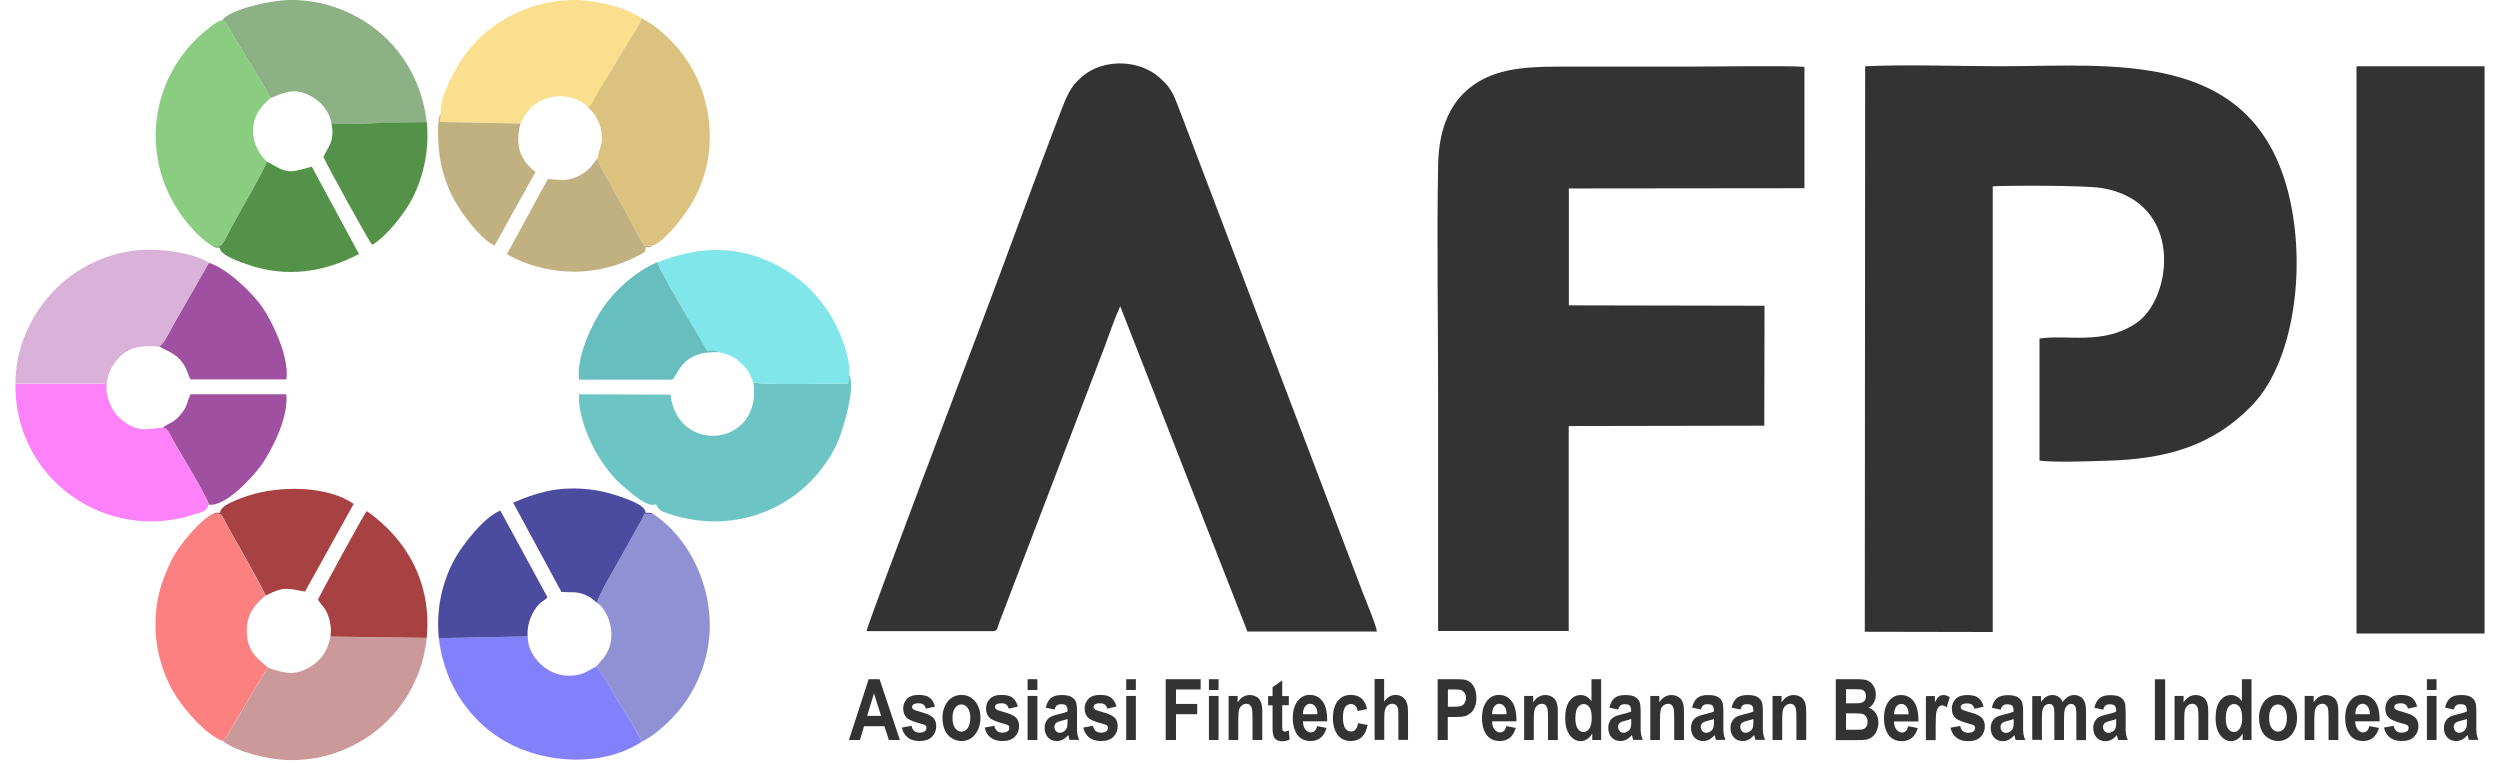 <svg width="81" height="25" viewBox="0 0 81 25" fill="none" xmlns="http://www.w3.org/2000/svg">
<g clip-path="url(#clip0_801_8855)">
<path fill-rule="evenodd" clip-rule="evenodd" d="M60.415 20.469L64.565 20.477V6.036C65.195 6.007 67.558 6.003 68.101 6.094C70.781 6.534 70.394 9.683 69.208 10.474C68.138 11.19 66.993 10.832 66.08 10.968V14.924C66.611 14.99 67.669 14.944 68.241 14.928C70.155 14.879 71.707 14.463 73 13.096C74.391 11.622 74.758 8.387 74.082 6.024C72.814 1.594 68.389 2.146 64.832 2.146C63.408 2.146 61.839 2.084 60.431 2.146L60.419 20.465L60.415 20.469ZM28.074 20.448H32.207C32.319 20.424 32.306 20.366 32.38 20.16C32.421 20.045 32.462 19.946 32.504 19.835L35.785 11.248C35.945 10.819 36.11 10.325 36.295 9.922L40.416 20.461H44.611C44.582 20.235 44.278 19.522 44.175 19.255L38.209 3.541C37.999 2.99 37.929 2.841 37.58 2.524C36.929 1.927 35.776 1.899 35.105 2.446C34.764 2.726 34.628 2.944 34.43 3.455C33.504 5.855 32.623 8.308 31.705 10.729C31.557 11.12 28.202 19.959 28.074 20.448ZM46.587 20.444H50.827V13.804L57.163 13.792L57.171 9.906L50.831 9.893V6.106L58.464 6.098V2.166C57.908 2.121 55.479 2.158 54.722 2.158H50.938C49.745 2.158 48.629 2.137 47.764 2.738C47.019 3.253 46.616 4.105 46.595 5.353C46.55 7.847 46.595 10.379 46.595 12.878V20.448L46.587 20.444ZM76.351 20.527H80.5V2.146H76.351V20.527Z" fill="#333333"/>
<path fill-rule="evenodd" clip-rule="evenodd" d="M24.41 12.388C24.715 14.488 21.94 14.747 21.726 12.787L18.762 12.775C18.709 13.537 19.215 14.574 19.552 15.035C19.812 15.397 19.981 15.583 20.285 15.838C20.425 15.957 21.022 16.488 21.249 16.332C21.38 16.558 21.384 16.546 21.656 16.641C23.789 17.373 26.053 16.472 27.066 14.483C27.346 13.932 27.745 12.429 27.498 12.12L27.477 12.421C26.959 12.421 24.727 12.483 24.402 12.388H24.41Z" fill="#6CC5C4"/>
<path fill-rule="evenodd" clip-rule="evenodd" d="M19.038 3.455C19.128 3.578 19.198 3.591 19.297 3.764C19.359 3.871 19.429 4.015 19.466 4.163C19.59 4.682 19.392 4.793 19.371 5.126C19.371 5.287 19.627 5.694 19.717 5.855C19.849 6.089 19.973 6.332 20.1 6.555C20.359 7.003 20.606 7.522 20.874 7.946H21.15C21.224 7.934 21.17 7.954 21.249 7.913C21.652 7.687 22.261 6.884 22.488 6.456C23.249 5.036 23.146 3.323 22.274 1.981C21.944 1.475 21.364 0.874 20.775 0.585C20.75 0.779 20.471 1.158 20.363 1.339L19.293 3.113C19.108 3.418 19.215 3.364 19.034 3.447L19.038 3.455Z" fill="#DBC27E"/>
<path fill-rule="evenodd" clip-rule="evenodd" d="M19.343 19.53C19.585 19.687 19.812 20.115 19.808 20.551C19.808 21.119 19.536 21.329 19.318 21.597C19.462 21.721 19.935 22.564 20.071 22.795C20.203 23.017 20.746 23.853 20.788 24.038C21.352 23.754 21.94 23.153 22.261 22.667C22.636 22.099 22.928 21.383 22.986 20.551C23.097 19.012 22.335 17.415 21.158 16.653L20.874 16.645C20.816 16.838 20.602 17.159 20.487 17.378C20.359 17.62 20.228 17.834 20.1 18.073C19.956 18.345 19.384 19.288 19.343 19.53Z" fill="#9090D5"/>
<path fill-rule="evenodd" clip-rule="evenodd" d="M6.881 7.971C7.207 8.012 7.161 7.995 7.503 7.353C7.713 6.958 8.606 5.427 8.643 5.229C8.417 5.019 8.174 4.653 8.203 4.159C8.236 3.661 8.512 3.414 8.75 3.183C8.709 2.994 7.816 1.598 7.602 1.228C7.499 1.051 7.318 0.672 7.198 0.655C7.05 0.676 6.902 0.808 6.778 0.902C5.082 2.203 4.539 4.517 5.556 6.456C5.86 7.036 6.4 7.683 6.881 7.971Z" fill="#8ACD80"/>
<path fill-rule="evenodd" clip-rule="evenodd" d="M21.302 8.489C21.311 8.716 22.698 10.98 22.912 11.367C23.081 11.342 23.159 11.334 23.282 11.412C23.599 11.47 23.809 11.573 23.999 11.758C24.114 11.869 24.151 11.882 24.246 12.038C24.299 12.124 24.369 12.322 24.415 12.392C24.74 12.487 26.971 12.425 27.49 12.425L27.51 12.124C27.568 11.507 27.123 10.519 26.848 10.116C26.465 9.556 26.102 9.16 25.514 8.79C24.213 7.967 22.834 7.893 21.306 8.498L21.302 8.489Z" fill="#81E6EA"/>
<path fill-rule="evenodd" clip-rule="evenodd" d="M7.194 23.997C7.33 23.952 7.503 23.573 7.577 23.454L8.306 22.235C8.409 22.062 8.557 21.782 8.68 21.63C8.417 21.379 8.03 21.185 7.997 20.514C7.964 19.88 8.302 19.547 8.598 19.296C8.425 18.901 7.721 17.674 7.441 17.18C7.161 16.686 7.215 16.595 6.873 16.657C6.474 16.871 5.807 17.645 5.56 18.147C5.202 18.864 5 19.547 5.045 20.477C5.086 21.292 5.362 22.038 5.729 22.597C6.046 23.075 6.659 23.775 7.19 24.001L7.194 23.997Z" fill="#FC8080"/>
<path fill-rule="evenodd" clip-rule="evenodd" d="M6.758 16.348C6.766 16.188 5.836 14.66 5.687 14.405C5.527 14.133 5.428 13.841 5.272 13.854C4.741 13.903 4.51 13.998 4.049 13.685C3.765 13.491 3.547 13.195 3.46 12.742L3.436 12.433H0.5C0.459 15.541 3.469 17.629 6.35 16.649C6.585 16.571 6.696 16.567 6.758 16.352V16.348Z" fill="#FD81F8"/>
<path fill-rule="evenodd" clip-rule="evenodd" d="M0.5 12.429H3.436L3.46 12.738C3.419 12.178 3.609 11.832 3.901 11.544C4.201 11.244 4.613 11.186 5.148 11.227C5.296 11.153 5.494 10.729 5.589 10.568L6.766 8.51C6.301 8.197 5.189 8.045 4.51 8.103C3.683 8.177 3.045 8.444 2.46 8.823C1.517 9.44 0.513 10.721 0.5 12.429Z" fill="#D9B1D9"/>
<path fill-rule="evenodd" clip-rule="evenodd" d="M7.198 0.655C7.318 0.676 7.499 1.051 7.602 1.228C7.816 1.598 8.709 2.994 8.75 3.183C9.183 3.018 9.487 2.821 10.039 3.097C10.368 3.261 10.652 3.558 10.743 3.994C10.99 4.048 11.937 3.994 12.241 3.99C12.76 3.978 13.307 3.961 13.826 3.961C13.641 2.31 12.669 1.154 11.599 0.565C10.961 0.215 10.216 -0.016 9.355 0.001C8.771 0.013 7.466 0.297 7.198 0.651L7.198 0.655Z" fill="#8BB184"/>
<path fill-rule="evenodd" clip-rule="evenodd" d="M14.279 3.685L14.246 3.953L16.864 4.002C17.054 3.599 17.272 3.335 17.716 3.187C18.223 3.018 18.737 3.183 19.038 3.451C19.219 3.368 19.108 3.418 19.297 3.117L20.368 1.343C20.475 1.162 20.755 0.783 20.779 0.59C20.322 0.256 19.367 0.013 18.684 0.001C17.227 -0.024 15.868 0.672 15.065 1.775C14.794 2.146 14.246 3.08 14.279 3.685Z" fill="#F9DF8E"/>
<path fill-rule="evenodd" clip-rule="evenodd" d="M8.684 21.63C8.557 21.782 8.413 22.062 8.31 22.235L7.581 23.454C7.507 23.573 7.334 23.956 7.198 23.997C7.639 24.347 8.66 24.615 9.36 24.627C10.232 24.639 10.957 24.425 11.603 24.067C12.678 23.478 13.662 22.289 13.826 20.671L10.702 20.63C10.627 21.103 10.36 21.428 10.043 21.613C9.52 21.918 9.199 21.803 8.684 21.634V21.63Z" fill="#CB9999"/>
<path fill-rule="evenodd" clip-rule="evenodd" d="M14.217 20.675C14.407 22.313 15.358 23.454 16.391 24.034C17.667 24.75 19.532 24.858 20.788 24.034C20.742 23.849 20.203 23.009 20.071 22.791C19.935 22.56 19.462 21.716 19.318 21.593C19.128 21.688 18.947 21.832 18.668 21.877C18.371 21.922 18.099 21.877 17.852 21.753C17.506 21.585 17.091 21.152 17.099 20.621L14.221 20.675H14.217Z" fill="#8380FC"/>
<path fill-rule="evenodd" clip-rule="evenodd" d="M6.881 7.971C6.96 8.028 7.009 8.02 7.12 8.024C7.124 8.275 7.795 8.489 8.013 8.568C9.29 9.016 10.521 8.815 11.632 8.23L10.101 5.398C9.314 5.632 9.306 5.604 8.643 5.233C8.606 5.431 7.713 6.962 7.503 7.357C7.161 8 7.207 8.016 6.881 7.975V7.971Z" fill="#549149"/>
<path fill-rule="evenodd" clip-rule="evenodd" d="M23.282 11.412C23.159 11.33 23.081 11.338 22.912 11.367C22.702 10.98 21.311 8.716 21.302 8.489C20.557 8.823 19.952 9.383 19.561 9.934C19.236 10.391 18.659 11.536 18.762 12.302H21.788C22.006 12.042 22.138 11.363 23.278 11.412L23.282 11.412Z" fill="#66BEBE"/>
<path fill-rule="evenodd" clip-rule="evenodd" d="M21.15 7.954H20.874C20.606 7.522 20.359 7.003 20.1 6.555C19.973 6.332 19.845 6.089 19.717 5.855C19.627 5.694 19.371 5.287 19.371 5.126C19.227 5.241 19.166 5.493 18.762 5.694C18.371 5.892 18.19 5.826 17.749 5.801L16.424 8.234C17.05 8.601 17.918 8.835 18.795 8.798C19.231 8.778 19.643 8.695 20.026 8.564C20.203 8.502 20.359 8.44 20.528 8.358C20.615 8.317 20.697 8.271 20.775 8.23C20.886 8.168 20.919 8.164 20.919 8.012C20.944 8.012 21.014 8.012 21.039 8.012L21.15 7.963V7.954Z" fill="#C1B080"/>
<path fill-rule="evenodd" clip-rule="evenodd" d="M5.152 11.227C5.535 11.429 5.799 11.495 6.025 11.935C6.074 12.034 6.116 12.203 6.173 12.293H9.277C9.393 11.585 8.796 10.367 8.499 9.951C8.195 9.519 7.404 8.72 6.77 8.514L5.593 10.572C5.502 10.733 5.301 11.157 5.152 11.231V11.227Z" fill="#A050A0"/>
<path fill-rule="evenodd" clip-rule="evenodd" d="M10.702 20.625L13.826 20.667C13.995 18.925 13.213 17.493 11.883 16.558C11.739 16.744 10.385 19.251 10.302 19.424C10.385 19.58 10.516 19.662 10.611 19.893C10.706 20.123 10.739 20.354 10.706 20.621L10.702 20.625Z" fill="#A84242"/>
<path fill-rule="evenodd" clip-rule="evenodd" d="M14.217 20.675L17.095 20.621C17.062 20.226 17.235 19.81 17.474 19.567C17.572 19.469 17.651 19.46 17.737 19.349L16.21 16.542C15.699 16.744 14.995 17.629 14.724 18.127C14.328 18.86 14.127 19.712 14.217 20.675Z" fill="#4B4BA0"/>
<path fill-rule="evenodd" clip-rule="evenodd" d="M19.343 19.53C19.384 19.288 19.956 18.341 20.1 18.073C20.232 17.83 20.359 17.616 20.487 17.378C20.602 17.159 20.816 16.838 20.874 16.645L21.158 16.653C21.084 16.604 21.018 16.612 20.915 16.612C20.923 16.361 20.298 16.163 20.079 16.085C19.717 15.957 19.351 15.875 18.947 15.842C18.009 15.768 17.363 15.97 16.626 16.287L18.19 19.177C18.564 19.213 18.709 19.123 19.128 19.358L19.343 19.53Z" fill="#4B4BA0"/>
<path fill-rule="evenodd" clip-rule="evenodd" d="M6.881 16.657C7.223 16.591 7.165 16.686 7.449 17.18C7.729 17.674 8.433 18.901 8.606 19.296C9.17 19.016 9.24 19.045 9.882 19.168L11.459 16.328C10.656 15.751 9.08 15.706 7.993 16.077C7.775 16.151 7.124 16.369 7.128 16.612C7.116 16.612 7.017 16.612 7.005 16.612C6.992 16.612 6.98 16.612 6.968 16.62L6.91 16.645C6.91 16.645 6.894 16.653 6.885 16.661L6.881 16.657Z" fill="#A84242"/>
<path fill-rule="evenodd" clip-rule="evenodd" d="M5.276 13.854C5.428 13.841 5.531 14.133 5.692 14.405C5.84 14.66 6.766 16.188 6.762 16.348C7.297 16.443 8.215 15.43 8.474 15.06C8.791 14.611 9.355 13.545 9.277 12.775H6.173C6.033 13.08 6.083 13.154 5.86 13.421C5.778 13.52 5.716 13.578 5.609 13.656C5.519 13.722 5.366 13.771 5.276 13.854Z" fill="#A050A0"/>
<path fill-rule="evenodd" clip-rule="evenodd" d="M10.743 3.99C10.838 4.595 10.669 4.682 10.479 5.085C10.562 5.299 11.982 7.868 12.056 7.934C12.488 7.695 13.11 6.933 13.386 6.378C13.732 5.678 13.913 4.846 13.83 3.957C13.312 3.957 12.768 3.969 12.245 3.986C11.937 3.994 10.99 4.048 10.747 3.99H10.743Z" fill="#549149"/>
<path fill-rule="evenodd" clip-rule="evenodd" d="M16.864 4.002L14.246 3.953L14.279 3.685C14.131 3.854 14.205 4.809 14.246 5.064C14.316 5.513 14.44 5.9 14.613 6.275C14.872 6.826 15.547 7.74 16.024 7.958L17.35 5.571C16.901 5.221 16.663 4.78 16.864 4.006V4.002Z" fill="#C1B080"/>
<path fill-rule="evenodd" clip-rule="evenodd" d="M29.157 23.977H28.799L28.655 23.528H27.996L27.86 23.977H27.506L28.144 22.005H28.498L29.157 23.977ZM28.548 23.194L28.317 22.466L28.095 23.194H28.548ZM29.219 23.573L29.536 23.515C29.548 23.59 29.577 23.643 29.618 23.68C29.659 23.717 29.717 23.738 29.791 23.738C29.873 23.738 29.935 23.721 29.976 23.684C30.005 23.66 30.017 23.627 30.017 23.581C30.017 23.552 30.009 23.528 29.997 23.511C29.98 23.495 29.947 23.478 29.89 23.462C29.634 23.396 29.474 23.334 29.404 23.277C29.309 23.198 29.264 23.091 29.264 22.956C29.264 22.832 29.305 22.729 29.387 22.643C29.47 22.556 29.597 22.515 29.766 22.515C29.935 22.515 30.05 22.548 30.128 22.61C30.207 22.676 30.264 22.77 30.293 22.894L29.997 22.96C29.984 22.902 29.96 22.861 29.922 22.832C29.886 22.803 29.836 22.787 29.77 22.787C29.688 22.787 29.626 22.799 29.589 22.828C29.564 22.849 29.552 22.873 29.552 22.906C29.552 22.935 29.56 22.956 29.585 22.976C29.614 23.001 29.713 23.038 29.881 23.083C30.05 23.128 30.165 23.186 30.235 23.252C30.301 23.318 30.334 23.413 30.334 23.532C30.334 23.664 30.289 23.775 30.198 23.869C30.108 23.964 29.972 24.009 29.791 24.009C29.63 24.009 29.498 23.968 29.404 23.89C29.309 23.812 29.247 23.705 29.219 23.569V23.573ZM30.536 23.244C30.536 23.116 30.561 22.997 30.614 22.877C30.668 22.758 30.738 22.672 30.832 22.61C30.927 22.548 31.034 22.515 31.149 22.515C31.33 22.515 31.479 22.585 31.594 22.725C31.709 22.865 31.767 23.042 31.767 23.256C31.767 23.47 31.709 23.651 31.594 23.795C31.479 23.939 31.33 24.009 31.153 24.009C31.042 24.009 30.939 23.981 30.841 23.919C30.742 23.861 30.668 23.775 30.614 23.66C30.561 23.544 30.536 23.404 30.536 23.24V23.244ZM30.861 23.264C30.861 23.404 30.89 23.515 30.944 23.59C31.001 23.664 31.067 23.705 31.149 23.705C31.232 23.705 31.302 23.668 31.355 23.59C31.409 23.515 31.438 23.404 31.438 23.26C31.438 23.116 31.409 23.013 31.355 22.939C31.302 22.865 31.232 22.824 31.149 22.824C31.067 22.824 30.997 22.861 30.944 22.939C30.886 23.013 30.861 23.124 30.861 23.264ZM31.903 23.573L32.22 23.515C32.232 23.59 32.261 23.643 32.302 23.68C32.343 23.717 32.401 23.738 32.475 23.738C32.557 23.738 32.619 23.721 32.66 23.684C32.689 23.66 32.701 23.627 32.701 23.581C32.701 23.552 32.693 23.528 32.681 23.511C32.664 23.495 32.631 23.478 32.574 23.462C32.319 23.396 32.158 23.334 32.088 23.277C31.993 23.198 31.948 23.091 31.948 22.956C31.948 22.832 31.989 22.729 32.072 22.643C32.154 22.556 32.281 22.515 32.45 22.515C32.619 22.515 32.734 22.548 32.812 22.61C32.891 22.676 32.948 22.77 32.977 22.894L32.681 22.96C32.668 22.902 32.644 22.861 32.607 22.832C32.57 22.803 32.52 22.787 32.454 22.787C32.372 22.787 32.31 22.799 32.273 22.828C32.248 22.849 32.236 22.873 32.236 22.906C32.236 22.935 32.248 22.956 32.269 22.976C32.298 23.001 32.397 23.038 32.566 23.083C32.734 23.128 32.854 23.186 32.919 23.252C32.985 23.318 33.018 23.413 33.018 23.532C33.018 23.664 32.973 23.775 32.882 23.869C32.792 23.964 32.656 24.009 32.475 24.009C32.314 24.009 32.183 23.968 32.088 23.89C31.993 23.812 31.931 23.705 31.903 23.569V23.573ZM33.294 22.355V22.005H33.611V22.355H33.294ZM33.294 23.977V22.548H33.611V23.977H33.294ZM34.167 22.988L33.883 22.927C33.916 22.787 33.969 22.684 34.047 22.618C34.126 22.552 34.241 22.519 34.397 22.519C34.537 22.519 34.644 22.54 34.71 22.577C34.78 22.618 34.825 22.667 34.854 22.729C34.883 22.791 34.895 22.902 34.895 23.067V23.507C34.891 23.631 34.895 23.725 34.908 23.783C34.916 23.845 34.937 23.907 34.965 23.972H34.653C34.644 23.948 34.636 23.911 34.624 23.861C34.62 23.841 34.616 23.824 34.611 23.816C34.558 23.878 34.5 23.927 34.439 23.96C34.377 23.993 34.311 24.009 34.241 24.009C34.117 24.009 34.023 23.968 33.953 23.89C33.883 23.812 33.846 23.709 33.846 23.59C33.846 23.507 33.862 23.437 33.895 23.375C33.928 23.314 33.973 23.264 34.031 23.231C34.089 23.198 34.171 23.17 34.282 23.145C34.43 23.112 34.533 23.079 34.587 23.054V23.017C34.587 22.943 34.57 22.89 34.541 22.861C34.513 22.828 34.455 22.816 34.373 22.816C34.315 22.816 34.274 22.828 34.241 22.857C34.208 22.881 34.183 22.931 34.163 22.997L34.167 22.988ZM34.591 23.293C34.55 23.31 34.488 23.33 34.397 23.351C34.311 23.371 34.253 23.396 34.224 23.417C34.183 23.454 34.163 23.495 34.163 23.548C34.163 23.602 34.179 23.647 34.212 23.684C34.245 23.721 34.286 23.742 34.336 23.742C34.393 23.742 34.447 23.721 34.5 23.676C34.537 23.643 34.562 23.602 34.574 23.552C34.583 23.52 34.587 23.458 34.587 23.367V23.293H34.591ZM35.097 23.573L35.414 23.515C35.427 23.59 35.455 23.643 35.497 23.68C35.538 23.717 35.595 23.738 35.669 23.738C35.752 23.738 35.813 23.721 35.855 23.684C35.883 23.66 35.896 23.627 35.896 23.581C35.896 23.552 35.888 23.528 35.875 23.511C35.859 23.495 35.826 23.478 35.768 23.462C35.513 23.396 35.352 23.334 35.282 23.277C35.188 23.198 35.142 23.091 35.142 22.956C35.142 22.832 35.184 22.729 35.266 22.643C35.348 22.556 35.476 22.515 35.645 22.515C35.813 22.515 35.929 22.548 36.007 22.61C36.085 22.676 36.143 22.77 36.172 22.894L35.875 22.96C35.863 22.902 35.838 22.861 35.801 22.832C35.764 22.803 35.715 22.787 35.649 22.787C35.566 22.787 35.505 22.799 35.468 22.828C35.443 22.849 35.431 22.873 35.431 22.906C35.431 22.935 35.443 22.956 35.464 22.976C35.492 23.001 35.591 23.038 35.76 23.083C35.929 23.128 36.044 23.186 36.114 23.252C36.18 23.318 36.213 23.413 36.213 23.532C36.213 23.664 36.168 23.775 36.077 23.869C35.986 23.964 35.851 24.009 35.669 24.009C35.509 24.009 35.377 23.968 35.282 23.89C35.188 23.812 35.126 23.705 35.097 23.569V23.573ZM36.489 22.355V22.005H36.802V22.355H36.489ZM36.489 23.977V22.548H36.802V23.977H36.489ZM37.769 23.977V22.005H38.901V22.338H38.102V22.807H38.79V23.141H38.102V23.977H37.769ZM39.169 22.355V22.005H39.481V22.355H39.169ZM39.169 23.977V22.548H39.481V23.977H39.169ZM40.894 23.977H40.581V23.248C40.581 23.096 40.572 22.993 40.56 22.947C40.548 22.902 40.523 22.865 40.494 22.84C40.465 22.816 40.428 22.803 40.383 22.803C40.33 22.803 40.28 22.82 40.235 22.857C40.19 22.894 40.161 22.939 40.144 23.001C40.128 23.058 40.12 23.17 40.12 23.33V23.977H39.807V22.548H40.099V22.758C40.202 22.597 40.334 22.519 40.494 22.519C40.564 22.519 40.626 22.536 40.688 22.564C40.745 22.593 40.791 22.634 40.819 22.68C40.848 22.725 40.869 22.779 40.881 22.84C40.894 22.898 40.898 22.984 40.898 23.096V23.981L40.894 23.977ZM41.758 22.548V22.849H41.544V23.429C41.544 23.548 41.544 23.614 41.548 23.635C41.552 23.655 41.56 23.672 41.577 23.684C41.593 23.697 41.61 23.705 41.63 23.705C41.659 23.705 41.7 23.692 41.758 23.668L41.783 23.96C41.709 23.997 41.626 24.018 41.536 24.018C41.478 24.018 41.429 24.005 41.383 23.985C41.338 23.96 41.305 23.931 41.285 23.894C41.264 23.857 41.248 23.808 41.239 23.746C41.231 23.701 41.231 23.614 41.231 23.478V22.853H41.087V22.552H41.231V22.268L41.544 22.046V22.552H41.758V22.548ZM42.668 23.524L42.981 23.585C42.94 23.725 42.878 23.828 42.791 23.902C42.705 23.972 42.594 24.009 42.466 24.009C42.26 24.009 42.104 23.927 42.005 23.767C41.927 23.635 41.886 23.47 41.886 23.273C41.886 23.034 41.939 22.849 42.042 22.717C42.145 22.581 42.277 22.515 42.433 22.515C42.61 22.515 42.75 22.585 42.853 22.725C42.956 22.865 43.005 23.079 43.001 23.371H42.215C42.215 23.483 42.244 23.569 42.293 23.635C42.343 23.697 42.4 23.73 42.474 23.73C42.524 23.73 42.565 23.713 42.598 23.68C42.631 23.647 42.656 23.598 42.676 23.524H42.668ZM42.684 23.141C42.684 23.03 42.66 22.947 42.614 22.89C42.569 22.832 42.516 22.803 42.45 22.803C42.38 22.803 42.326 22.832 42.281 22.894C42.236 22.956 42.215 23.038 42.215 23.141H42.684ZM44.294 22.972L43.985 23.038C43.977 22.964 43.952 22.91 43.915 22.869C43.878 22.832 43.829 22.811 43.771 22.811C43.693 22.811 43.631 22.844 43.582 22.91C43.536 22.976 43.512 23.083 43.512 23.235C43.512 23.404 43.536 23.524 43.582 23.594C43.631 23.664 43.693 23.701 43.771 23.701C43.829 23.701 43.878 23.68 43.919 23.639C43.956 23.598 43.985 23.528 44.002 23.429L44.31 23.491C44.278 23.66 44.216 23.791 44.125 23.878C44.035 23.964 43.911 24.009 43.759 24.009C43.586 24.009 43.446 23.944 43.343 23.812C43.24 23.68 43.187 23.499 43.187 23.264C43.187 23.03 43.24 22.844 43.343 22.713C43.446 22.581 43.586 22.515 43.763 22.515C43.907 22.515 44.022 22.552 44.109 22.626C44.195 22.7 44.257 22.816 44.294 22.968V22.972ZM44.846 22.005V22.733C44.949 22.589 45.072 22.515 45.212 22.515C45.286 22.515 45.352 22.532 45.41 22.564C45.467 22.597 45.513 22.639 45.541 22.688C45.57 22.737 45.591 22.795 45.603 22.853C45.615 22.914 45.62 23.009 45.62 23.137V23.972H45.307V23.219C45.307 23.071 45.303 22.976 45.29 22.935C45.278 22.894 45.257 22.861 45.224 22.84C45.196 22.816 45.154 22.803 45.109 22.803C45.056 22.803 45.01 22.82 44.969 22.849C44.928 22.877 44.899 22.927 44.879 22.984C44.858 23.046 44.85 23.137 44.85 23.256V23.972H44.537V22H44.85L44.846 22.005ZM46.579 23.977V22.005H47.11C47.312 22.005 47.443 22.013 47.505 22.034C47.6 22.062 47.678 22.128 47.74 22.227C47.801 22.326 47.834 22.453 47.834 22.61C47.834 22.729 47.818 22.832 47.781 22.914C47.744 22.997 47.699 23.063 47.641 23.108C47.583 23.153 47.526 23.186 47.468 23.203C47.39 23.223 47.275 23.231 47.122 23.231H46.908V23.977H46.575H46.579ZM46.912 22.338V22.898H47.093C47.225 22.898 47.312 22.886 47.357 22.865C47.402 22.844 47.435 22.811 47.46 22.766C47.484 22.721 47.497 22.672 47.497 22.614C47.497 22.544 47.48 22.482 47.443 22.437C47.406 22.392 47.365 22.363 47.312 22.35C47.27 22.342 47.192 22.338 47.073 22.338H46.912ZM48.798 23.524L49.111 23.585C49.069 23.725 49.008 23.828 48.921 23.902C48.835 23.972 48.724 24.009 48.596 24.009C48.39 24.009 48.234 23.927 48.135 23.767C48.057 23.635 48.016 23.47 48.016 23.273C48.016 23.034 48.069 22.849 48.172 22.717C48.275 22.581 48.407 22.515 48.563 22.515C48.74 22.515 48.88 22.585 48.983 22.725C49.086 22.865 49.135 23.079 49.131 23.371H48.345C48.345 23.483 48.374 23.569 48.423 23.635C48.472 23.697 48.53 23.73 48.604 23.73C48.654 23.73 48.695 23.713 48.728 23.68C48.761 23.647 48.785 23.598 48.806 23.524H48.798ZM48.814 23.141C48.814 23.03 48.789 22.947 48.744 22.89C48.699 22.832 48.645 22.803 48.58 22.803C48.51 22.803 48.456 22.832 48.411 22.894C48.365 22.956 48.345 23.038 48.345 23.141H48.814ZM50.469 23.977H50.156V23.248C50.156 23.096 50.148 22.993 50.136 22.947C50.123 22.902 50.099 22.865 50.07 22.84C50.041 22.816 50.004 22.803 49.959 22.803C49.905 22.803 49.856 22.82 49.81 22.857C49.765 22.894 49.736 22.939 49.72 23.001C49.703 23.058 49.695 23.17 49.695 23.33V23.977H49.382V22.548H49.675V22.758C49.777 22.597 49.909 22.519 50.07 22.519C50.14 22.519 50.201 22.536 50.263 22.564C50.321 22.593 50.366 22.634 50.395 22.68C50.424 22.725 50.444 22.779 50.457 22.84C50.469 22.898 50.473 22.984 50.473 23.096V23.981L50.469 23.977ZM51.881 23.977H51.589V23.767C51.539 23.849 51.482 23.911 51.416 23.952C51.35 23.993 51.284 24.014 51.214 24.014C51.078 24.014 50.959 23.948 50.86 23.816C50.761 23.684 50.712 23.499 50.712 23.26C50.712 23.021 50.761 22.832 50.856 22.709C50.951 22.581 51.07 22.519 51.218 22.519C51.35 22.519 51.465 22.585 51.564 22.717V22.005H51.877V23.977H51.881ZM51.041 23.235C51.041 23.388 51.058 23.499 51.095 23.569C51.144 23.668 51.218 23.717 51.309 23.717C51.383 23.717 51.445 23.68 51.494 23.606C51.544 23.532 51.572 23.421 51.572 23.273C51.572 23.108 51.548 22.988 51.498 22.919C51.449 22.844 51.387 22.811 51.309 22.811C51.231 22.811 51.173 22.849 51.12 22.919C51.07 22.988 51.045 23.096 51.045 23.24L51.041 23.235ZM52.429 22.988L52.145 22.927C52.178 22.787 52.231 22.684 52.309 22.618C52.387 22.552 52.503 22.519 52.659 22.519C52.799 22.519 52.906 22.54 52.972 22.577C53.042 22.618 53.087 22.667 53.116 22.729C53.145 22.791 53.157 22.902 53.157 23.067V23.507C53.153 23.631 53.157 23.725 53.17 23.783C53.178 23.845 53.198 23.907 53.227 23.972H52.914C52.906 23.948 52.898 23.911 52.886 23.861C52.881 23.841 52.877 23.824 52.873 23.816C52.82 23.878 52.762 23.927 52.7 23.96C52.639 23.993 52.573 24.009 52.503 24.009C52.379 24.009 52.285 23.968 52.215 23.89C52.145 23.812 52.108 23.709 52.108 23.59C52.108 23.507 52.124 23.437 52.157 23.375C52.19 23.314 52.235 23.264 52.293 23.231C52.35 23.198 52.433 23.17 52.544 23.145C52.692 23.112 52.795 23.079 52.849 23.054V23.017C52.849 22.943 52.832 22.89 52.803 22.861C52.774 22.828 52.717 22.816 52.634 22.816C52.577 22.816 52.536 22.828 52.503 22.857C52.47 22.881 52.445 22.931 52.425 22.997L52.429 22.988ZM52.853 23.293C52.811 23.31 52.75 23.33 52.659 23.351C52.573 23.371 52.515 23.396 52.486 23.417C52.445 23.454 52.425 23.495 52.425 23.548C52.425 23.602 52.441 23.647 52.474 23.684C52.507 23.721 52.548 23.742 52.602 23.742C52.659 23.742 52.713 23.721 52.766 23.676C52.803 23.643 52.828 23.602 52.84 23.552C52.849 23.52 52.853 23.458 52.853 23.367V23.293ZM54.557 23.977H54.244V23.248C54.244 23.096 54.236 22.993 54.224 22.947C54.211 22.902 54.186 22.865 54.158 22.84C54.129 22.816 54.092 22.803 54.046 22.803C53.993 22.803 53.944 22.82 53.898 22.857C53.853 22.894 53.824 22.939 53.808 23.001C53.791 23.058 53.783 23.17 53.783 23.33V23.977H53.47V22.548H53.762V22.758C53.865 22.597 53.997 22.519 54.158 22.519C54.228 22.519 54.289 22.536 54.351 22.564C54.409 22.593 54.454 22.634 54.483 22.68C54.512 22.725 54.532 22.779 54.545 22.84C54.557 22.898 54.561 22.984 54.561 23.096V23.981L54.557 23.977ZM55.109 22.988L54.825 22.927C54.857 22.787 54.911 22.684 54.989 22.618C55.067 22.552 55.183 22.519 55.339 22.519C55.479 22.519 55.586 22.54 55.652 22.577C55.722 22.618 55.767 22.667 55.796 22.729C55.825 22.791 55.837 22.902 55.837 23.067V23.507C55.833 23.631 55.837 23.725 55.85 23.783C55.858 23.845 55.878 23.907 55.907 23.972H55.594C55.586 23.948 55.578 23.911 55.566 23.861C55.561 23.841 55.557 23.824 55.553 23.816C55.5 23.878 55.442 23.927 55.38 23.96C55.319 23.993 55.253 24.009 55.183 24.009C55.059 24.009 54.965 23.968 54.895 23.89C54.825 23.812 54.788 23.709 54.788 23.59C54.788 23.507 54.804 23.437 54.837 23.375C54.87 23.314 54.915 23.264 54.973 23.231C55.03 23.198 55.113 23.17 55.224 23.145C55.372 23.112 55.475 23.079 55.529 23.054V23.017C55.529 22.943 55.512 22.89 55.483 22.861C55.454 22.828 55.397 22.816 55.314 22.816C55.257 22.816 55.216 22.828 55.183 22.857C55.15 22.881 55.125 22.931 55.104 22.997L55.109 22.988ZM55.533 23.293C55.491 23.31 55.43 23.33 55.339 23.351C55.253 23.371 55.195 23.396 55.166 23.417C55.125 23.454 55.104 23.495 55.104 23.548C55.104 23.602 55.121 23.647 55.154 23.684C55.187 23.721 55.228 23.742 55.282 23.742C55.339 23.742 55.393 23.721 55.446 23.676C55.483 23.643 55.508 23.602 55.52 23.552C55.529 23.52 55.533 23.458 55.533 23.367V23.293ZM56.389 22.988L56.105 22.927C56.138 22.787 56.191 22.684 56.27 22.618C56.348 22.552 56.463 22.519 56.619 22.519C56.759 22.519 56.866 22.54 56.932 22.577C57.002 22.618 57.047 22.667 57.076 22.729C57.105 22.791 57.117 22.902 57.117 23.067V23.507C57.113 23.631 57.117 23.725 57.13 23.783C57.138 23.845 57.159 23.907 57.188 23.972H56.875C56.866 23.948 56.858 23.911 56.846 23.861C56.842 23.841 56.838 23.824 56.834 23.816C56.78 23.878 56.722 23.927 56.661 23.96C56.599 23.993 56.533 24.009 56.463 24.009C56.34 24.009 56.245 23.968 56.175 23.89C56.105 23.812 56.068 23.709 56.068 23.59C56.068 23.507 56.084 23.437 56.117 23.375C56.15 23.314 56.195 23.264 56.253 23.231C56.311 23.198 56.393 23.17 56.504 23.145C56.652 23.112 56.755 23.079 56.809 23.054V23.017C56.809 22.943 56.792 22.89 56.764 22.861C56.735 22.828 56.677 22.816 56.595 22.816C56.537 22.816 56.496 22.828 56.463 22.857C56.43 22.881 56.405 22.931 56.385 22.997L56.389 22.988ZM56.813 23.293C56.772 23.31 56.71 23.33 56.619 23.351C56.533 23.371 56.475 23.396 56.447 23.417C56.405 23.454 56.385 23.495 56.385 23.548C56.385 23.602 56.401 23.647 56.434 23.684C56.467 23.721 56.508 23.742 56.558 23.742C56.615 23.742 56.669 23.721 56.722 23.676C56.759 23.643 56.784 23.602 56.796 23.552C56.805 23.52 56.809 23.458 56.809 23.367V23.293H56.813ZM58.517 23.977H58.204V23.248C58.204 23.096 58.196 22.993 58.184 22.947C58.171 22.902 58.147 22.865 58.118 22.84C58.089 22.816 58.052 22.803 58.007 22.803C57.953 22.803 57.904 22.82 57.858 22.857C57.813 22.894 57.784 22.939 57.768 23.001C57.752 23.058 57.743 23.17 57.743 23.33V23.977H57.43V22.548H57.723V22.758C57.826 22.597 57.957 22.519 58.118 22.519C58.188 22.519 58.25 22.536 58.311 22.564C58.369 22.593 58.414 22.634 58.443 22.68C58.472 22.725 58.492 22.779 58.505 22.84C58.517 22.898 58.521 22.984 58.521 23.096V23.981L58.517 23.977ZM59.476 22.005H60.135C60.267 22.005 60.361 22.013 60.427 22.025C60.493 22.038 60.551 22.066 60.6 22.108C60.65 22.149 60.691 22.202 60.728 22.272C60.761 22.342 60.777 22.416 60.777 22.503C60.777 22.593 60.757 22.68 60.715 22.758C60.674 22.836 60.617 22.894 60.547 22.931C60.645 22.968 60.724 23.026 60.777 23.112C60.831 23.198 60.86 23.297 60.86 23.408C60.86 23.499 60.843 23.585 60.806 23.672C60.773 23.758 60.724 23.824 60.662 23.874C60.6 23.923 60.526 23.956 60.44 23.968C60.386 23.977 60.25 23.981 60.04 23.981H59.48V22.009L59.476 22.005ZM59.81 22.334V22.787H60.028C60.156 22.787 60.238 22.787 60.271 22.779C60.328 22.77 60.374 22.746 60.407 22.709C60.44 22.672 60.456 22.618 60.456 22.556C60.456 22.494 60.444 22.445 60.415 22.408C60.386 22.371 60.345 22.346 60.291 22.338C60.259 22.334 60.164 22.33 60.007 22.33H59.818L59.81 22.334ZM59.81 23.116V23.643H60.119C60.238 23.643 60.316 23.643 60.345 23.631C60.394 23.618 60.436 23.594 60.464 23.552C60.497 23.511 60.51 23.454 60.51 23.384C60.51 23.326 60.497 23.273 60.473 23.231C60.448 23.19 60.415 23.161 60.37 23.141C60.324 23.12 60.226 23.112 60.073 23.112H59.806L59.81 23.116ZM61.823 23.528L62.136 23.59C62.095 23.73 62.033 23.832 61.946 23.907C61.86 23.977 61.749 24.014 61.621 24.014C61.415 24.014 61.259 23.931 61.16 23.771C61.082 23.639 61.041 23.474 61.041 23.277C61.041 23.038 61.094 22.853 61.197 22.721C61.3 22.585 61.432 22.519 61.588 22.519C61.765 22.519 61.905 22.589 62.008 22.729C62.111 22.869 62.16 23.083 62.156 23.375H61.366C61.366 23.487 61.395 23.573 61.444 23.639C61.494 23.701 61.551 23.734 61.625 23.734C61.675 23.734 61.716 23.717 61.749 23.684C61.782 23.651 61.806 23.602 61.827 23.528H61.823ZM61.839 23.145C61.839 23.034 61.815 22.951 61.769 22.894C61.724 22.836 61.671 22.807 61.605 22.807C61.535 22.807 61.481 22.836 61.436 22.898C61.391 22.96 61.37 23.042 61.37 23.145H61.839ZM62.712 23.981H62.399V22.552H62.691V22.754C62.741 22.659 62.786 22.593 62.827 22.564C62.868 22.536 62.914 22.519 62.963 22.519C63.033 22.519 63.103 22.544 63.173 22.589L63.074 22.919C63.021 22.877 62.971 22.857 62.926 22.857C62.881 22.857 62.844 22.873 62.815 22.902C62.786 22.931 62.761 22.984 62.741 23.058C62.724 23.133 62.716 23.293 62.716 23.536V23.977L62.712 23.981ZM63.194 23.577L63.511 23.52C63.523 23.594 63.552 23.647 63.593 23.684C63.634 23.721 63.692 23.742 63.766 23.742C63.848 23.742 63.91 23.725 63.951 23.688C63.98 23.664 63.992 23.631 63.992 23.585C63.992 23.557 63.984 23.532 63.972 23.515C63.955 23.499 63.922 23.483 63.865 23.466C63.61 23.4 63.449 23.338 63.379 23.281C63.284 23.203 63.239 23.096 63.239 22.96C63.239 22.836 63.28 22.733 63.363 22.647C63.445 22.56 63.572 22.519 63.741 22.519C63.91 22.519 64.025 22.552 64.104 22.614C64.182 22.68 64.239 22.774 64.268 22.898L63.972 22.964C63.959 22.906 63.935 22.865 63.898 22.836C63.861 22.807 63.811 22.791 63.745 22.791C63.663 22.791 63.601 22.803 63.564 22.832C63.54 22.853 63.527 22.877 63.527 22.91C63.527 22.939 63.535 22.96 63.56 22.98C63.589 23.005 63.688 23.042 63.857 23.087C64.025 23.133 64.145 23.19 64.211 23.256C64.276 23.322 64.309 23.417 64.309 23.536C64.309 23.668 64.264 23.779 64.174 23.874C64.083 23.968 63.947 24.014 63.766 24.014C63.605 24.014 63.474 23.972 63.379 23.894C63.284 23.816 63.223 23.709 63.194 23.573V23.577ZM64.82 22.993L64.536 22.931C64.569 22.791 64.622 22.688 64.701 22.622C64.779 22.556 64.894 22.523 65.05 22.523C65.19 22.523 65.297 22.544 65.363 22.581C65.433 22.622 65.478 22.672 65.507 22.733C65.536 22.795 65.549 22.906 65.549 23.071V23.511C65.544 23.635 65.549 23.73 65.561 23.787C65.569 23.849 65.59 23.911 65.618 23.977H65.306C65.297 23.952 65.289 23.915 65.277 23.865C65.273 23.845 65.269 23.828 65.264 23.82C65.211 23.882 65.153 23.931 65.092 23.964C65.03 23.997 64.964 24.014 64.894 24.014C64.77 24.014 64.676 23.972 64.606 23.894C64.536 23.816 64.499 23.713 64.499 23.594C64.499 23.511 64.515 23.441 64.548 23.38C64.581 23.318 64.626 23.268 64.684 23.235C64.742 23.203 64.824 23.174 64.935 23.149C65.083 23.116 65.186 23.083 65.24 23.058V23.021C65.24 22.947 65.223 22.894 65.195 22.865C65.166 22.832 65.108 22.82 65.026 22.82C64.968 22.82 64.927 22.832 64.894 22.861C64.861 22.886 64.836 22.935 64.816 23.001L64.82 22.993ZM65.244 23.297C65.203 23.314 65.141 23.334 65.05 23.355C64.964 23.375 64.906 23.4 64.877 23.421C64.836 23.458 64.816 23.499 64.816 23.552C64.816 23.606 64.832 23.651 64.865 23.688C64.898 23.725 64.939 23.746 64.993 23.746C65.05 23.746 65.104 23.725 65.157 23.68C65.195 23.647 65.219 23.606 65.231 23.557C65.24 23.524 65.244 23.462 65.244 23.371V23.297ZM65.841 22.552H66.129V22.746C66.232 22.597 66.355 22.519 66.499 22.519C66.578 22.519 66.644 22.54 66.697 22.577C66.755 22.614 66.8 22.672 66.833 22.746C66.886 22.667 66.944 22.614 67.002 22.577C67.064 22.54 67.125 22.519 67.195 22.519C67.282 22.519 67.356 22.54 67.418 22.581C67.479 22.622 67.525 22.688 67.553 22.77C67.574 22.832 67.586 22.931 67.586 23.067V23.981H67.273V23.166C67.273 23.026 67.261 22.931 67.24 22.89C67.212 22.836 67.166 22.807 67.105 22.807C67.059 22.807 67.018 22.824 66.981 22.857C66.944 22.89 66.915 22.935 66.899 22.997C66.882 23.058 66.874 23.157 66.874 23.293V23.977H66.561V23.194C66.561 23.054 66.557 22.968 66.545 22.927C66.532 22.886 66.516 22.857 66.491 22.836C66.467 22.816 66.438 22.807 66.397 22.807C66.347 22.807 66.306 22.824 66.265 22.853C66.228 22.886 66.199 22.931 66.183 22.988C66.166 23.046 66.158 23.145 66.158 23.281V23.972H65.845V22.544L65.841 22.552ZM68.142 22.993L67.858 22.931C67.891 22.791 67.945 22.688 68.023 22.622C68.101 22.556 68.216 22.523 68.373 22.523C68.513 22.523 68.62 22.544 68.686 22.581C68.755 22.622 68.801 22.672 68.829 22.733C68.858 22.795 68.871 22.906 68.871 23.071V23.511C68.867 23.635 68.871 23.73 68.883 23.787C68.891 23.849 68.912 23.911 68.941 23.977H68.628C68.62 23.952 68.611 23.915 68.599 23.865C68.595 23.845 68.591 23.828 68.587 23.82C68.533 23.882 68.475 23.931 68.414 23.964C68.352 23.997 68.286 24.014 68.216 24.014C68.093 24.014 67.998 23.972 67.928 23.894C67.858 23.816 67.821 23.713 67.821 23.594C67.821 23.511 67.837 23.441 67.87 23.38C67.903 23.318 67.949 23.268 68.006 23.235C68.064 23.203 68.146 23.174 68.257 23.149C68.406 23.116 68.508 23.083 68.562 23.058V23.021C68.562 22.947 68.546 22.894 68.517 22.865C68.488 22.832 68.43 22.82 68.348 22.82C68.29 22.82 68.249 22.832 68.216 22.861C68.183 22.886 68.159 22.935 68.138 23.001L68.142 22.993ZM68.566 23.297C68.525 23.314 68.463 23.334 68.373 23.355C68.286 23.375 68.228 23.4 68.2 23.421C68.159 23.458 68.138 23.499 68.138 23.552C68.138 23.606 68.154 23.651 68.187 23.688C68.22 23.725 68.261 23.746 68.315 23.746C68.373 23.746 68.426 23.725 68.48 23.68C68.517 23.647 68.541 23.606 68.554 23.557C68.562 23.524 68.566 23.462 68.566 23.371V23.297ZM69.818 23.981V22.009H70.151V23.981H69.818Z" fill="#333333"/>
<path fill-rule="evenodd" clip-rule="evenodd" d="M71.543 23.977H71.23V23.248C71.23 23.096 71.221 22.993 71.209 22.947C71.197 22.902 71.172 22.865 71.143 22.84C71.114 22.816 71.077 22.803 71.032 22.803C70.978 22.803 70.929 22.82 70.884 22.857C70.838 22.894 70.81 22.939 70.793 23.001C70.777 23.058 70.769 23.17 70.769 23.33V23.977H70.456V22.548H70.748V22.758C70.851 22.597 70.983 22.519 71.143 22.519C71.213 22.519 71.275 22.536 71.337 22.564C71.394 22.593 71.439 22.634 71.468 22.68C71.497 22.725 71.518 22.779 71.53 22.84C71.543 22.898 71.547 22.984 71.547 23.096V23.981L71.543 23.977ZM72.954 23.977H72.662V23.767C72.613 23.849 72.555 23.911 72.489 23.952C72.423 23.993 72.358 24.014 72.288 24.014C72.152 24.014 72.032 23.948 71.933 23.816C71.835 23.684 71.785 23.499 71.785 23.26C71.785 23.021 71.835 22.832 71.929 22.709C72.024 22.581 72.144 22.519 72.292 22.519C72.423 22.519 72.539 22.585 72.638 22.717V22.005H72.95V23.977H72.954ZM72.115 23.235C72.115 23.388 72.131 23.499 72.168 23.569C72.218 23.668 72.292 23.717 72.382 23.717C72.456 23.717 72.518 23.68 72.567 23.606C72.617 23.532 72.646 23.421 72.646 23.273C72.646 23.108 72.621 22.988 72.572 22.919C72.522 22.844 72.46 22.811 72.382 22.811C72.304 22.811 72.246 22.849 72.193 22.919C72.144 22.988 72.119 23.096 72.119 23.24L72.115 23.235ZM73.193 23.244C73.193 23.116 73.218 22.997 73.272 22.877C73.325 22.758 73.395 22.672 73.49 22.61C73.584 22.548 73.691 22.515 73.807 22.515C73.988 22.515 74.136 22.585 74.251 22.725C74.367 22.865 74.424 23.042 74.424 23.256C74.424 23.47 74.367 23.651 74.251 23.795C74.136 23.939 73.988 24.009 73.811 24.009C73.7 24.009 73.597 23.981 73.498 23.919C73.399 23.861 73.325 23.775 73.272 23.66C73.218 23.544 73.193 23.404 73.193 23.24V23.244ZM73.519 23.264C73.519 23.404 73.547 23.515 73.601 23.59C73.658 23.664 73.724 23.705 73.807 23.705C73.889 23.705 73.959 23.668 74.013 23.59C74.066 23.515 74.095 23.404 74.095 23.26C74.095 23.116 74.066 23.013 74.013 22.939C73.959 22.865 73.889 22.824 73.807 22.824C73.724 22.824 73.654 22.861 73.601 22.939C73.543 23.013 73.519 23.124 73.519 23.264ZM75.758 23.977H75.445V23.248C75.445 23.096 75.437 22.993 75.424 22.947C75.412 22.902 75.388 22.865 75.359 22.84C75.33 22.816 75.293 22.803 75.248 22.803C75.194 22.803 75.145 22.82 75.099 22.857C75.054 22.894 75.025 22.939 75.009 23.001C74.992 23.058 74.984 23.17 74.984 23.33V23.977H74.671V22.548H74.963V22.758C75.066 22.597 75.198 22.519 75.359 22.519C75.429 22.519 75.49 22.536 75.552 22.564C75.61 22.593 75.655 22.634 75.684 22.68C75.713 22.725 75.733 22.779 75.746 22.84C75.758 22.898 75.762 22.984 75.762 23.096V23.981L75.758 23.977ZM76.767 23.524L77.079 23.585C77.038 23.725 76.977 23.828 76.89 23.902C76.804 23.972 76.692 24.009 76.565 24.009C76.359 24.009 76.203 23.927 76.104 23.767C76.026 23.635 75.984 23.47 75.984 23.273C75.984 23.034 76.038 22.849 76.141 22.717C76.244 22.581 76.376 22.515 76.532 22.515C76.709 22.515 76.849 22.585 76.952 22.725C77.055 22.865 77.104 23.079 77.1 23.371H76.31C76.31 23.483 76.338 23.569 76.388 23.635C76.437 23.697 76.495 23.73 76.569 23.73C76.618 23.73 76.659 23.713 76.692 23.68C76.725 23.647 76.75 23.598 76.771 23.524H76.767ZM76.783 23.141C76.783 23.03 76.758 22.947 76.713 22.89C76.668 22.832 76.614 22.803 76.548 22.803C76.478 22.803 76.425 22.832 76.38 22.894C76.334 22.956 76.314 23.038 76.314 23.141H76.783ZM77.24 23.573L77.557 23.515C77.569 23.59 77.598 23.643 77.639 23.68C77.68 23.717 77.738 23.738 77.812 23.738C77.894 23.738 77.956 23.721 77.998 23.684C78.026 23.66 78.039 23.627 78.039 23.581C78.039 23.552 78.03 23.528 78.018 23.511C78.002 23.495 77.969 23.478 77.911 23.462C77.656 23.396 77.495 23.334 77.425 23.277C77.331 23.198 77.285 23.091 77.285 22.956C77.285 22.832 77.326 22.729 77.409 22.643C77.491 22.556 77.619 22.515 77.787 22.515C77.956 22.515 78.072 22.548 78.15 22.61C78.228 22.676 78.286 22.77 78.314 22.894L78.018 22.96C78.006 22.902 77.981 22.861 77.944 22.832C77.907 22.803 77.858 22.787 77.792 22.787C77.709 22.787 77.647 22.799 77.611 22.828C77.586 22.849 77.573 22.873 77.573 22.906C77.573 22.935 77.586 22.956 77.606 22.976C77.635 23.001 77.734 23.038 77.903 23.083C78.072 23.128 78.191 23.186 78.257 23.252C78.323 23.318 78.356 23.413 78.356 23.532C78.356 23.664 78.31 23.775 78.22 23.869C78.129 23.964 77.993 24.009 77.812 24.009C77.652 24.009 77.52 23.968 77.425 23.89C77.331 23.812 77.269 23.705 77.24 23.569V23.573ZM78.631 22.355V22.005H78.944V22.355H78.631ZM78.631 23.977V22.548H78.944V23.977H78.631ZM79.504 22.988L79.22 22.927C79.253 22.787 79.307 22.684 79.385 22.618C79.463 22.552 79.578 22.519 79.735 22.519C79.875 22.519 79.982 22.54 80.048 22.577C80.118 22.618 80.163 22.667 80.192 22.729C80.221 22.791 80.233 22.902 80.233 23.067V23.507C80.229 23.631 80.233 23.725 80.245 23.783C80.253 23.845 80.274 23.907 80.303 23.972H79.99C79.982 23.948 79.974 23.911 79.961 23.861C79.957 23.841 79.953 23.824 79.949 23.816C79.895 23.878 79.838 23.927 79.776 23.96C79.714 23.993 79.648 24.009 79.578 24.009C79.455 24.009 79.36 23.968 79.29 23.89C79.22 23.812 79.183 23.709 79.183 23.59C79.183 23.507 79.2 23.437 79.233 23.375C79.265 23.314 79.311 23.264 79.368 23.231C79.426 23.198 79.508 23.17 79.619 23.145C79.768 23.112 79.871 23.079 79.924 23.054V23.017C79.924 22.943 79.908 22.89 79.879 22.861C79.85 22.828 79.792 22.816 79.71 22.816C79.652 22.816 79.611 22.828 79.578 22.857C79.545 22.881 79.521 22.931 79.5 22.997L79.504 22.988ZM79.928 23.293C79.887 23.31 79.825 23.33 79.735 23.351C79.648 23.371 79.591 23.396 79.562 23.417C79.521 23.454 79.5 23.495 79.5 23.548C79.5 23.602 79.516 23.647 79.549 23.684C79.582 23.721 79.624 23.742 79.677 23.742C79.735 23.742 79.788 23.721 79.842 23.676C79.879 23.643 79.903 23.602 79.916 23.552C79.924 23.52 79.928 23.458 79.928 23.367V23.293Z" fill="#333333"/>
</g>
<defs>
<clipPath id="clip0_801_8855">
<rect width="80" height="24.628" fill="white" transform="translate(0.5)"/>
</clipPath>
</defs>
</svg>

